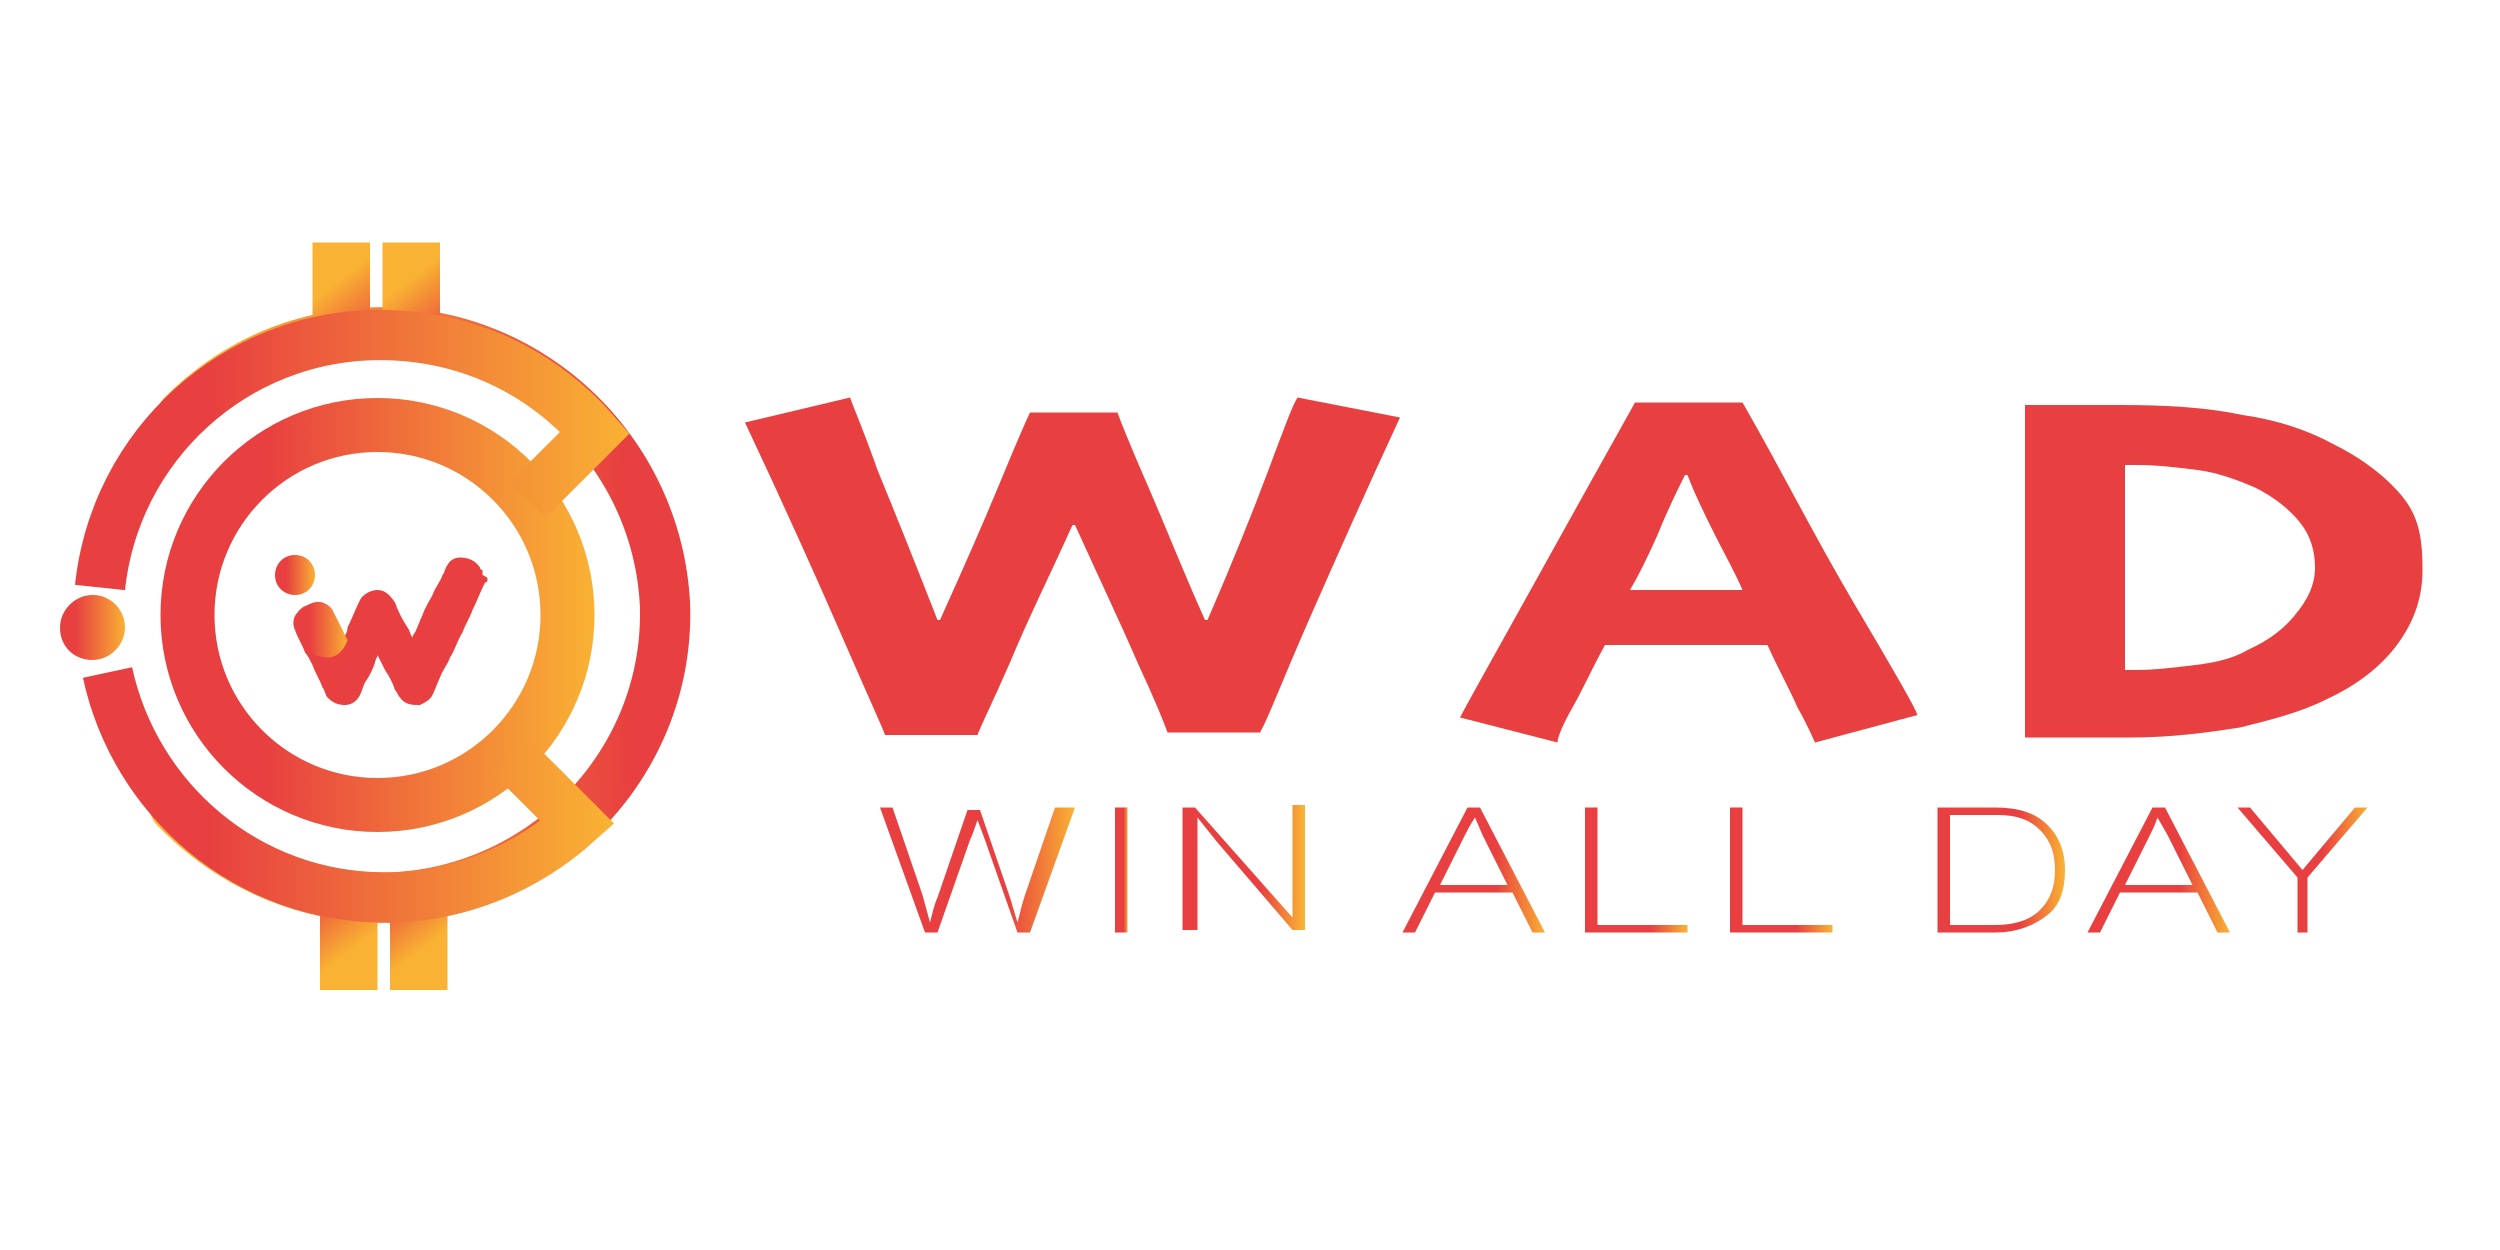 <?xml version="1.0" encoding="utf-8"?>
<!-- Generator: Adobe Illustrator 26.3.1, SVG Export Plug-In . SVG Version: 6.00 Build 0)  -->
<svg version="1.1" id="Layer_1" xmlns="http://www.w3.org/2000/svg" xmlns:xlink="http://www.w3.org/1999/xlink" x="0px" y="0px"
	 viewBox="0 0 100 50" style="enable-background:new 0 0 100 50;" xml:space="preserve">
<style type="text/css">
	.st0{fill:none;stroke:url(#SVGID_1_);stroke-width:9.533;stroke-linecap:round;stroke-miterlimit:10;}
	.st1{fill:url(#SVGID_00000097487699467290462920000004253604683317638796_);}
	.st2{fill:#E84040;}
	.st3{fill:url(#SVGID_00000134965857391962264010000003863331881494429109_);}
	
		.st4{fill:none;stroke:url(#SVGID_00000102534761059946025370000013479217525501239451_);stroke-width:7.105;stroke-miterlimit:10;}
	
		.st5{fill:none;stroke:url(#SVGID_00000081632660622724623090000009220541316026291891_);stroke-width:10.239;stroke-linecap:round;stroke-miterlimit:10;}
	.st6{fill:url(#SVGID_00000014602874621485730250000013189385804660958392_);}
	.st7{fill:url(#SVGID_00000127024808941653885770000013401445573212541589_);}
	.st8{fill:url(#SVGID_00000025426176824626901750000009613212963683012497_);}
	.st9{fill:url(#SVGID_00000119825697835480981090000017548816990343675016_);}
	.st10{fill:url(#SVGID_00000106843178809542259400000014974916100432571028_);}
	.st11{fill:url(#SVGID_00000000906677189937370450000013410673605241126812_);}
	.st12{fill:url(#SVGID_00000156568879717361043310000005472027280376050348_);}
	.st13{fill:url(#SVGID_00000102523744112511109400000018262642306603298717_);}
	.st14{fill:url(#SVGID_00000050651536963790285980000005411157126512862881_);}
	.st15{fill:url(#SVGID_00000001655382356396633580000006533292125603066037_);}
	.st16{fill:url(#SVGID_00000029011354756440907890000003905354075995127998_);}
	.st17{fill:url(#SVGID_00000078043707240591923980000013485138999280081826_);}
	.st18{fill:url(#SVGID_00000018951896643863431780000008572437544303644335_);}
	
		.st19{fill:none;stroke:url(#SVGID_00000145034749763047793770000009905629614052734105_);stroke-width:9.533;stroke-miterlimit:10;}
	
		.st20{fill:none;stroke:url(#SVGID_00000178911547652085849300000011378746887449868423_);stroke-width:9.533;stroke-miterlimit:10;}
	.st21{fill:url(#SVGID_00000026160920453485484890000012231235073910826908_);}
	
		.st22{fill:none;stroke:url(#SVGID_00000134211859228048512120000012324933994586416308_);stroke-width:2.011;stroke-linecap:round;stroke-miterlimit:10;}
	.st23{fill:url(#SVGID_00000157998917518213293280000011501426344854922121_);}
	.st24{fill:url(#SVGID_00000165955466694727069600000005247116660338977206_);}
	
		.st25{fill:none;stroke:url(#SVGID_00000117648436423533430410000010879371121085465742_);stroke-width:1.498;stroke-miterlimit:10;}
	
		.st26{fill:none;stroke:url(#SVGID_00000008833652530741904820000014991053852515253632_);stroke-width:2.16;stroke-linecap:round;stroke-miterlimit:10;}
	.st27{fill:url(#SVGID_00000049208952281777712460000001630077195066506635_);}
	.st28{fill:url(#SVGID_00000040549736589334099520000010513978428900179354_);}
	.st29{fill:url(#SVGID_00000109751947696504046080000018408291484750622346_);}
	.st30{fill:url(#SVGID_00000179629844558466680930000014329653659911624117_);}
	.st31{fill:url(#SVGID_00000008124165137573690540000017867905165847403144_);}
	.st32{fill:url(#SVGID_00000079483985208282441320000015410517186724443021_);}
	.st33{fill:url(#SVGID_00000088846649797305974860000001058846759685277616_);}
	.st34{fill:url(#SVGID_00000026873115171396231280000001278370811758728082_);}
	.st35{fill:url(#SVGID_00000168833363674128844090000008957442039566450080_);}
	.st36{fill:url(#SVGID_00000147199272752910750190000002213725647139337896_);}
	.st37{fill:url(#SVGID_00000086663927613622171400000000652387558597461635_);}
	.st38{fill:url(#SVGID_00000044176036885356342400000000332940307255436721_);}
	.st39{fill:url(#SVGID_00000148656115057956313970000002679302694674632117_);}
	
		.st40{fill:none;stroke:url(#SVGID_00000158715677139044077150000001308210657538175616_);stroke-width:2.011;stroke-miterlimit:10;}
	
		.st41{fill:none;stroke:url(#SVGID_00000118357336839354278190000008358357783139832192_);stroke-width:2.011;stroke-miterlimit:10;}
	.st42{fill:url(#SVGID_00000175282456539559833540000016736279683239061171_);}
</style>
<linearGradient id="SVGID_1_" gradientUnits="userSpaceOnUse" x1="6514.049" y1="7969.437" x2="6617.632" y2="7969.437" gradientTransform="matrix(-0.999 3.378905e-02 -3.378905e-02 -0.999 7203.854 8282.815)">
	<stop  offset="0.243" style="stop-color:#E84040"/>
	<stop  offset="1" style="stop-color:#F9B233"/>
</linearGradient>
<path class="st0" d="M328.2,502.2c9.3-9.3,21.9-15.2,36-15.7c29.5-1,54.3,22.1,55.3,51.7c1,29.5-22.1,54.3-51.7,55.3
	c-16.2,0.5-31-6.2-41.1-17.2"/>
<path d="M385.9,534.7c-0.1-0.3-0.1-0.6-0.2-0.8c0,0.1,0.2,0.5,0.2,1C385.9,534.8,385.9,534.7,385.9,534.7z"/>
<path d="M385,534.2c0.2,0.2,0.3,0.2,0.4,0.3c-0.1,0.1-0.3,0.3-0.4,0.4c-0.1-0.1-0.2-0.2-0.2-0.3C384.8,534.5,384.9,534.4,385,534.2z
	"/>
<linearGradient id="SVGID_00000163759253509793646920000009200027829422013345_" gradientUnits="userSpaceOnUse" x1="345.951" y1="532.357" x2="353.121" y2="532.357">
	<stop  offset="0.243" style="stop-color:#E84040"/>
	<stop  offset="1" style="stop-color:#F9B233"/>
</linearGradient>
<path style="fill:url(#SVGID_00000163759253509793646920000009200027829422013345_);" d="M353.1,532.3c0,2-1.6,3.6-3.6,3.6
	c-1.9,0-3.6-1.5-3.6-3.6c0-2,1.6-3.6,3.6-3.6C351.5,528.8,353.1,530.4,353.1,532.3z"/>
<path class="st2" d="M385.9,533.2C385.9,533.2,385.9,533.2,385.9,533.2c-0.1,0.2-0.1,0.5-0.2,0.7c-0.8,1.7-1.6,3.4-2.4,5.1
	c-0.7,1.4-1.3,2.8-2,4.2c-0.7,1.5-1.4,3.1-2.2,4.6c-0.6,1.3-1.2,2.6-1.8,3.9c-0.5,1.2-1.1,2.3-1.6,3.5c-0.5,0.9-1.2,1.5-2.3,1.7
	c-1.4,0.2-2.7-0.2-3.7-1.3c-0.4-0.4-0.6-0.9-0.8-1.4c-0.6-1.2-1.1-2.4-1.7-3.6c-0.4-0.9-0.9-1.8-1.3-2.8c-0.2,0.5-0.4,0.9-0.6,1.3
	c-0.6,1.2-1.1,2.4-1.7,3.6c-0.4,0.8-0.7,1.6-1.1,2.3c-0.6,1.1-1.6,1.7-2.9,1.8c-1.4,0.1-2.5-0.4-3.3-1.6c-0.4-0.6-0.6-1.3-0.9-1.9
	c-0.7-1.4-1.4-2.8-2-4.3c-0.4-0.8-0.8-1.7-1.2-2.5c-0.7-1.4-1.3-2.7-2-4.1c-0.5-1.1-0.3-2.1,0.4-3.1c1-1.4,2.9-2.1,4.5-1.5
	c0.9,0.3,1.6,1,1.9,1.9c0.2,0.5,0.5,1,0.7,1.5c0.5,1.1,1,2.1,1.5,3.2c0,0.1,0.1,0.1,0.1,0.2c0.4-0.8,0.7-1.6,1.1-2.3
	c0.8-1.7,1.6-3.4,2.4-5.1c0.5-1.1,2-1.8,3.3-1.7c1.5,0.1,2.5,0.9,3.1,2.3c0.7,1.6,1.5,3.1,2.2,4.7c0.3,0.7,0.6,1.3,0.9,2
	c0,0.1,0.1,0.1,0.1,0.2c0.2-0.4,0.4-0.7,0.5-1.1c0.5-1.2,1.1-2.3,1.6-3.5c0.6-1.3,1.2-2.6,1.8-3.9c0.6-1.3,1.2-2.6,1.8-3.9
	c0.3-0.6,0.6-1.3,0.9-1.9c0.5-0.9,1.4-1.4,2.5-1.4c1.6-0.1,2.9,0.5,3.7,1.9c0.1,0.2,0.2,0.4,0.3,0.6c0,0,0,0,0,0
	c0,0.1,0.2,0.5,0.2,1C385.9,532.8,385.9,533,385.9,533.2z"/>
<linearGradient id="SVGID_00000137843576526153570480000014722496795627418511_" gradientUnits="userSpaceOnUse" x1="349.854" y1="542.684" x2="359.326" y2="542.684">
	<stop  offset="0.243" style="stop-color:#E84040"/>
	<stop  offset="1" style="stop-color:#F9B233"/>
</linearGradient>
<path style="fill:url(#SVGID_00000137843576526153570480000014722496795627418511_);" d="M359.3,544.7c0,0-0.9,3.2-3.6,3.2
	c0,0-2.5,0.2-3.7-1.6c-0.6-1.3-1.3-2.7-1.9-4c-0.4-0.9-0.2-2,0.3-2.8c0.8-1.4,2.7-2.2,4.3-1.9c1.5,0.3,2,1.3,2,1.3L359.3,544.7z"/>
<linearGradient id="SVGID_00000170981365101146837700000015685115681688196772_" gradientUnits="userSpaceOnUse" x1="331.019" y1="540" x2="331.019" y2="540">
	<stop  offset="0.243" style="stop-color:#E84040"/>
	<stop  offset="1" style="stop-color:#F9B233"/>
</linearGradient>
<path style="fill:none;stroke:url(#SVGID_00000170981365101146837700000015685115681688196772_);stroke-width:7.105;stroke-miterlimit:10;" d="
	M331,540"/>
<linearGradient id="SVGID_00000031191514212436879680000002791159064079412641_" gradientUnits="userSpaceOnUse" x1="323.761" y1="540" x2="406.043" y2="540">
	<stop  offset="0.243" style="stop-color:#E84040"/>
	<stop  offset="1" style="stop-color:#F9B233"/>
</linearGradient>
<circle style="fill:none;stroke:url(#SVGID_00000031191514212436879680000002791159064079412641_);stroke-width:10.239;stroke-linecap:round;stroke-miterlimit:10;" cx="364.9" cy="540" r="36"/>
<g>
	<g>
		<path class="st2" d="M558.7,502.6c-6.3,13.5-12,26.2-17.2,38.2c-5.2,12-8.3,19.2-9.4,21.8h-17.5c-0.6-1.6-2.4-6-5.5-13.2
			c-3.1-7.2-7.1-16.1-11.9-26.7h-0.4c-4.5,9.4-8.5,18-12.1,25.8c-3.6,7.8-5.6,12.5-6.3,14H461c-0.6-1.5-3.2-7.7-7.9-18.6
			c-4.7-10.9-10.8-24.6-18.3-40.9l19.9-4.6c0.4,1.2,2.2,5.8,5.4,13.8c3.2,8,7.1,17.5,11.5,28.5l0.4,0c4.3-9.4,8.2-18.1,11.6-26
			s5.3-12.4,5.7-13.3h16.5c0.5,1.5,2.4,6.1,5.7,13.8c3.2,7.7,6.8,16.2,10.8,25.5l0.4,0c4.6-10.9,8.5-20.2,11.6-28
			c3.1-7.8,5-12.6,5.5-14.3L558.7,502.6z"/>
		<path class="st2" d="M657,558.7l-19.6,5.1c-0.4-1-1.4-3.3-3.1-6.8s-3.6-7.5-5.9-11.9h-30.6c-2.3,4.5-4.3,8.5-6,12s-2.7,5.7-3,6.7
			l-18.5-4.9c1.1-1.9,5.3-9.3,12.5-22.3c7.3-13,14.2-25.5,20.9-37.4h20.4c6.9,12.6,14,25.4,21.2,38.4
			C652.6,550.7,656.5,557.7,657,558.7z M623.7,535.4c-1.5-3.2-3.2-6.7-5-10.5s-3.6-7.6-5.5-11.3l-0.2,0c-1.5,3-3.3,6.8-5.4,11.3
			c-2.1,4.5-3.8,8-5.1,10.5l0,0L623.7,535.4L623.7,535.4z"/>
		<path class="st2" d="M752.7,531.3c0,5.5-1.7,10.3-5.2,14.5c-3.5,4.2-8,7.5-13.5,10c-4.8,2.2-10.2,3.9-16.2,5.1
			c-6,1.2-13,1.7-21,1.7c-3.7,0-7.8,0-12.3-0.1s-7-0.1-7.5-0.1c0-0.3,0-3.6,0.1-9.9c0.1-6.3,0.1-13.7,0.1-22.1c0-3.5,0-7.9-0.1-13.1
			c0-5.2-0.1-11.1-0.2-17.6c0.6,0,3.3,0,8,0s8,0,9.9,0c8.8,0,16.5,0.6,23.1,1.7c6.6,1.2,12.4,3,17.5,5.5c5.9,2.9,10.2,6.4,13,10.5
			C751.2,521.3,752.7,526,752.7,531.3z M732.2,530.8c0-3.1-0.9-6-2.6-8.6c-1.8-2.6-4.5-4.8-8.3-6.6c-3.4-1.6-7.1-2.7-11-3.3
			c-4-0.6-7.8-0.9-11.3-0.9c-0.4,0-0.8,0-1.3,0c-0.5,0-0.8,0-0.9,0c0,3.2-0.1,6.2-0.1,9.1s0,5.2,0,7.1c0,1.7,0,4.3,0,7.9
			s0,8.6,0.1,14.9c0.4,0,0.7,0,1,0c0.3,0,0.6,0,1,0c3.6,0,7.4-0.3,11.5-1.1c4-0.7,7.4-1.6,10-2.8c4.1-1.8,7.1-4.1,9.1-6.7
			C731.2,537.3,732.2,534.3,732.2,530.8z"/>
	</g>
</g>
<g>
	
		<linearGradient id="SVGID_00000017482462935069021120000007051204263478425504_" gradientUnits="userSpaceOnUse" x1="460.329" y1="588.403" x2="497.09" y2="588.403">
		<stop  offset="0.651" style="stop-color:#E84040"/>
		<stop  offset="1" style="stop-color:#F9B233"/>
	</linearGradient>
	<path style="fill:url(#SVGID_00000017482462935069021120000007051204263478425504_);" d="M468.8,600.3l-8.5-23.8h2.3l5.8,16.4
		l1.6,5.1h0.1c0.6-2.1,1.2-3.7,1.6-4.9l5.9-16.7h2.4l5.9,16.6l1.6,4.9h0.1c0.6-2.1,1.1-3.8,1.6-5.1l5.7-16.4h2.2l-8.4,23.8h-2.5
		l-6.2-17.7l-1.2-4h-0.1c-0.4,1.6-0.9,2.9-1.2,4l-6.2,17.7H468.8z"/>
	
		<linearGradient id="SVGID_00000172438557669810583690000008601253256457651869_" gradientUnits="userSpaceOnUse" x1="504.971" y1="588.403" x2="507.26" y2="588.403">
		<stop  offset="0.651" style="stop-color:#E84040"/>
		<stop  offset="1" style="stop-color:#F9B233"/>
	</linearGradient>
	<path style="fill:url(#SVGID_00000172438557669810583690000008601253256457651869_);" d="M505,600.3v-23.8h2.3v23.8H505z"/>
	
		<linearGradient id="SVGID_00000084520629889493193750000008981354759499174837_" gradientUnits="userSpaceOnUse" x1="517.385" y1="588.403" x2="540.499" y2="588.403">
		<stop  offset="0.651" style="stop-color:#E84040"/>
		<stop  offset="1" style="stop-color:#F9B233"/>
	</linearGradient>
	<path style="fill:url(#SVGID_00000084520629889493193750000008981354759499174837_);" d="M517.4,600.3v-23.8h2.6l14.6,16.8l3.7,4.5
		h0.1v-21.3h2.2v23.8h-2.4l-14.4-16.4l-4-4.8h-0.1v21.2H517.4z"/>
	
		<linearGradient id="SVGID_00000042721259597311184080000000591165810005344148_" gradientUnits="userSpaceOnUse" x1="559.561" y1="588.403" x2="586.505" y2="588.403">
		<stop  offset="0.651" style="stop-color:#E84040"/>
		<stop  offset="1" style="stop-color:#F9B233"/>
	</linearGradient>
	<path style="fill:url(#SVGID_00000042721259597311184080000000591165810005344148_);" d="M559.6,600.3l12.2-23.8h2.6l12.2,23.8
		h-2.4l-3.9-7.6h-14.5l-3.9,7.6H559.6z M571.3,581.8l-4.8,9.4h13l-4.8-9.4l-1.7-3.5h-0.1C572.4,579.6,571.8,580.8,571.3,581.8z"/>
	
		<linearGradient id="SVGID_00000116956571808436052770000003522692463770211477_" gradientUnits="userSpaceOnUse" x1="593.989" y1="588.403" x2="613.228" y2="588.403">
		<stop  offset="0.651" style="stop-color:#E84040"/>
		<stop  offset="1" style="stop-color:#F9B233"/>
	</linearGradient>
	<path style="fill:url(#SVGID_00000116956571808436052770000003522692463770211477_);" d="M594,600.3v-23.8h2.3v22.2h16.9v1.6H594z"
		/>
	
		<linearGradient id="SVGID_00000066500565226029667270000007961824668781019026_" gradientUnits="userSpaceOnUse" x1="621.548" y1="588.403" x2="640.787" y2="588.403">
		<stop  offset="0.651" style="stop-color:#E84040"/>
		<stop  offset="1" style="stop-color:#F9B233"/>
	</linearGradient>
	<path style="fill:url(#SVGID_00000066500565226029667270000007961824668781019026_);" d="M621.5,600.3v-23.8h2.3v22.2h16.9v1.6
		H621.5z"/>
	
		<linearGradient id="SVGID_00000053531498641709912240000002423523613221581238_" gradientUnits="userSpaceOnUse" x1="660.686" y1="588.403" x2="684.812" y2="588.403">
		<stop  offset="0.651" style="stop-color:#E84040"/>
		<stop  offset="1" style="stop-color:#F9B233"/>
	</linearGradient>
	<path style="fill:url(#SVGID_00000053531498641709912240000002423523613221581238_);" d="M660.7,600.3v-23.8h11
		c4.4,0,7.7,1.1,9.9,3.2c2.2,2.2,3.3,5.1,3.3,8.7c0,3.6-1.1,6.5-3.4,8.6c-2.3,2.1-5.6,3.2-10,3.2H660.7z M663,598.8h8.3
		c3.7,0,6.5-0.9,8.3-2.7c1.9-1.8,2.8-4.3,2.8-7.6c0-3.3-0.9-5.8-2.7-7.7c-1.8-1.8-4.5-2.7-8.2-2.7H663V598.8z"/>
	
		<linearGradient id="SVGID_00000018205104656064231330000008769400770766396085_" gradientUnits="userSpaceOnUse" x1="689.302" y1="588.403" x2="716.246" y2="588.403">
		<stop  offset="0.651" style="stop-color:#E84040"/>
		<stop  offset="1" style="stop-color:#F9B233"/>
	</linearGradient>
	<path style="fill:url(#SVGID_00000018205104656064231330000008769400770766396085_);" d="M689.3,600.3l12.2-23.8h2.6l12.2,23.8
		h-2.4l-3.9-7.6h-14.5l-3.9,7.6H689.3z M701.1,581.8l-4.8,9.4h13l-4.8-9.4l-1.7-3.5h-0.1C702.1,579.6,701.6,580.8,701.1,581.8z"/>
	
		<linearGradient id="SVGID_00000034066338386767339300000011412964106253924510_" gradientUnits="userSpaceOnUse" x1="717.479" y1="588.403" x2="742.529" y2="588.403">
		<stop  offset="0.651" style="stop-color:#E84040"/>
		<stop  offset="1" style="stop-color:#F9B233"/>
	</linearGradient>
	<path style="fill:url(#SVGID_00000034066338386767339300000011412964106253924510_);" d="M728.8,600.3v-10.6l-11.4-13.2h2.5
		l10,11.6h0.1l10-11.6h2.5l-11.4,13.3v10.5H728.8z"/>
</g>
<linearGradient id="SVGID_00000059269656738896461680000008094714612727593605_" gradientUnits="userSpaceOnUse" x1="-10037.039" y1="10696.861" x2="-10025.961" y2="10711.314" gradientTransform="matrix(-1 0 0 -1 -9669.33 11188.665)">
	<stop  offset="0.243" style="stop-color:#E84040"/>
	<stop  offset="1" style="stop-color:#F9B233"/>
</linearGradient>
<polygon style="fill:url(#SVGID_00000059269656738896461680000008094714612727593605_);" points="352.8,469.1 363.7,469.1 
	363.7,489.9 352.8,489.9 "/>
<linearGradient id="SVGID_00000042714783194708094420000012547233248359860881_" gradientUnits="userSpaceOnUse" x1="-10050.329" y1="10696.861" x2="-10039.251" y2="10711.314" gradientTransform="matrix(-1 0 0 -1 -9669.33 11188.665)">
	<stop  offset="0.243" style="stop-color:#E84040"/>
	<stop  offset="1" style="stop-color:#F9B233"/>
</linearGradient>
<polygon style="fill:url(#SVGID_00000042714783194708094420000012547233248359860881_);" points="366.1,469.1 377,469.1 377,489.9 
	366.1,489.9 "/>
<linearGradient id="SVGID_00000043453850193814087770000000873143697352353411_" gradientUnits="userSpaceOnUse" x1="359.916" y1="242.152" x2="370.995" y2="256.605" gradientTransform="matrix(1 0 0 1 3.392 346.044)">
	<stop  offset="0.243" style="stop-color:#E84040"/>
	<stop  offset="1" style="stop-color:#F9B233"/>
</linearGradient>
<rect x="367.3" y="590.1" style="fill:url(#SVGID_00000043453850193814087770000000873143697352353411_);" width="10.9" height="20.8"/>
<linearGradient id="SVGID_00000080916962027641395970000015959285902665248129_" gradientUnits="userSpaceOnUse" x1="346.626" y1="242.152" x2="357.705" y2="256.605" gradientTransform="matrix(1 0 0 1 3.392 346.044)">
	<stop  offset="0.243" style="stop-color:#E84040"/>
	<stop  offset="1" style="stop-color:#F9B233"/>
</linearGradient>
<rect x="354" y="590.1" style="fill:url(#SVGID_00000080916962027641395970000015959285902665248129_);" width="10.9" height="20.8"/>
<linearGradient id="SVGID_00000057109951321874930570000012631180991974960575_" gradientUnits="userSpaceOnUse" x1="307.966" y1="508.368" x2="412.982" y2="508.368">
	<stop  offset="0.243" style="stop-color:#E84040"/>
	<stop  offset="1" style="stop-color:#F9B233"/>
</linearGradient>
<path style="fill:none;stroke:url(#SVGID_00000057109951321874930570000012631180991974960575_);stroke-width:9.533;stroke-miterlimit:10;" d="
	M393.5,518l13-13c-9.8-11.4-24.3-18.6-40.5-18.6c-27.7,0-50.5,21.1-53.2,48"/>
<linearGradient id="SVGID_00000178204294564957811640000015393920074414743936_" gradientUnits="userSpaceOnUse" x1="308.849" y1="574.051" x2="409.343" y2="574.051">
	<stop  offset="0.243" style="stop-color:#E84040"/>
	<stop  offset="1" style="stop-color:#F9B233"/>
</linearGradient>
<path style="fill:none;stroke:url(#SVGID_00000178204294564957811640000015393920074414743936_);stroke-width:9.533;stroke-miterlimit:10;" d="
	M313.5,550.8c5,24.4,26.6,42.7,52.4,42.7c14.1,0,27-5.5,36.5-14.4l-12.9-12.9"/>
<linearGradient id="SVGID_00000152960420318479890230000014010938380479555769_" gradientUnits="userSpaceOnUse" x1="304.557" y1="542.656" x2="317.255" y2="542.656">
	<stop  offset="0.243" style="stop-color:#E84040"/>
	<stop  offset="1" style="stop-color:#F9B233"/>
</linearGradient>
<path style="fill:url(#SVGID_00000152960420318479890230000014010938380479555769_);" d="M313.4,536.8c-0.1,0-0.3-0.1-0.4-0.1
	c0,0,0,0,0,0c-0.7-0.2-1.4-0.4-2.1-0.3c-3.5,0-6.3,2.8-6.3,6.3c0,3.6,3,6.4,6.3,6.3c3.5,0.1,6.4-2.9,6.4-6.4
	C317.2,540.1,315.7,537.8,313.4,536.8z"/>
<linearGradient id="SVGID_00000097499130649841675790000003745852394187240882_" gradientUnits="userSpaceOnUse" x1="6893.096" y1="8496.376" x2="6914.942" y2="8496.376" gradientTransform="matrix(-0.999 3.378905e-02 -3.378905e-02 -0.999 7203.854 8282.815)">
	<stop  offset="0.243" style="stop-color:#E84040"/>
	<stop  offset="1" style="stop-color:#F9B233"/>
</linearGradient>
<path style="fill:none;stroke:url(#SVGID_00000097499130649841675790000003745852394187240882_);stroke-width:2.011;stroke-linecap:round;stroke-miterlimit:10;" d="
	M7.3,16.6c2-2,4.6-3.2,7.6-3.3c6.2-0.2,11.4,4.7,11.7,10.9c0.2,6.2-4.7,11.4-10.9,11.7C12.3,36,9.2,34.6,7,32.3"/>
<path d="M19.5,23.5c0-0.1,0-0.1,0-0.2C19.5,23.3,19.5,23.4,19.5,23.5C19.5,23.5,19.5,23.5,19.5,23.5z"/>
<path d="M19.3,23.4C19.4,23.4,19.4,23.4,19.3,23.4c0,0.1,0,0.1,0,0.2C19.3,23.5,19.3,23.5,19.3,23.4C19.3,23.5,19.3,23.4,19.3,23.4z
	"/>
<linearGradient id="SVGID_00000147912739023893549360000017106551565963233164_" gradientUnits="userSpaceOnUse" x1="11.097" y1="23.004" x2="12.609" y2="23.004">
	<stop  offset="0.243" style="stop-color:#E84040"/>
	<stop  offset="1" style="stop-color:#F9B233"/>
</linearGradient>
<path style="fill:url(#SVGID_00000147912739023893549360000017106551565963233164_);" d="M12.6,23c0,0.4-0.3,0.8-0.8,0.8
	c-0.4,0-0.8-0.3-0.8-0.8c0-0.4,0.3-0.8,0.8-0.8C12.3,22.2,12.6,22.6,12.6,23z"/>
<path class="st2" d="M19.5,23.2C19.5,23.2,19.5,23.2,19.5,23.2c0,0,0,0.1-0.1,0.1c-0.2,0.4-0.3,0.7-0.5,1.1
	c-0.1,0.3-0.3,0.6-0.4,0.9c-0.2,0.3-0.3,0.7-0.5,1c-0.1,0.3-0.3,0.5-0.4,0.8c-0.1,0.2-0.2,0.5-0.3,0.7c-0.1,0.2-0.3,0.3-0.5,0.4
	c-0.3,0-0.6,0-0.8-0.3c-0.1-0.1-0.1-0.2-0.2-0.3c-0.1-0.3-0.2-0.5-0.4-0.8c-0.1-0.2-0.2-0.4-0.3-0.6c0,0.1-0.1,0.2-0.1,0.3
	c-0.1,0.3-0.2,0.5-0.4,0.8c-0.1,0.2-0.1,0.3-0.2,0.5c-0.1,0.2-0.3,0.4-0.6,0.4c-0.3,0-0.5-0.1-0.7-0.3c-0.1-0.1-0.1-0.3-0.2-0.4
	c-0.1-0.3-0.3-0.6-0.4-0.9c-0.1-0.2-0.2-0.4-0.3-0.5c-0.1-0.3-0.3-0.6-0.4-0.9c-0.1-0.2-0.1-0.5,0.1-0.7c0.2-0.3,0.6-0.4,0.9-0.3
	c0.2,0.1,0.3,0.2,0.4,0.4c0,0.1,0.1,0.2,0.2,0.3c0.1,0.2,0.2,0.4,0.3,0.7c0,0,0,0,0,0c0.1-0.2,0.2-0.3,0.2-0.5
	c0.2-0.4,0.3-0.7,0.5-1.1c0.1-0.2,0.4-0.4,0.7-0.4c0.3,0,0.5,0.2,0.7,0.5c0.1,0.3,0.3,0.7,0.5,1c0.1,0.1,0.1,0.3,0.2,0.4
	c0,0,0,0,0,0c0-0.1,0.1-0.2,0.1-0.2c0.1-0.2,0.2-0.5,0.3-0.7c0.1-0.3,0.3-0.6,0.4-0.8c0.1-0.3,0.3-0.5,0.4-0.8
	c0.1-0.1,0.1-0.3,0.2-0.4c0.1-0.2,0.3-0.3,0.5-0.3c0.3,0,0.6,0.1,0.8,0.4c0,0,0,0.1,0.1,0.1c0,0,0,0,0,0c0,0,0,0.1,0,0.2
	C19.5,23.1,19.5,23.1,19.5,23.2z"/>
<linearGradient id="SVGID_00000067958628578381250280000006407013222720823204_" gradientUnits="userSpaceOnUse" x1="11.92" y1="25.182" x2="13.918" y2="25.182">
	<stop  offset="0.243" style="stop-color:#E84040"/>
	<stop  offset="1" style="stop-color:#F9B233"/>
</linearGradient>
<path style="fill:url(#SVGID_00000067958628578381250280000006407013222720823204_);" d="M13.9,25.6c0,0-0.2,0.7-0.8,0.7
	c0,0-0.5,0-0.8-0.3c-0.1-0.3-0.3-0.6-0.4-0.9c-0.1-0.2,0-0.4,0.1-0.6c0.2-0.3,0.6-0.5,0.9-0.4c0.3,0.1,0.4,0.3,0.4,0.3L13.9,25.6z"
	/>
<linearGradient id="SVGID_00000157287216009744865230000000292120922427367612_" gradientUnits="userSpaceOnUse" x1="7.947" y1="24.616" x2="7.947" y2="24.616">
	<stop  offset="0.243" style="stop-color:#E84040"/>
	<stop  offset="1" style="stop-color:#F9B233"/>
</linearGradient>
<path style="fill:none;stroke:url(#SVGID_00000157287216009744865230000000292120922427367612_);stroke-width:1.498;stroke-miterlimit:10;" d="
	M7.9,24.6"/>
<linearGradient id="SVGID_00000168109841683049674380000015910554787340903832_" gradientUnits="userSpaceOnUse" x1="6.417" y1="24.616" x2="23.771" y2="24.616">
	<stop  offset="0.243" style="stop-color:#E84040"/>
	<stop  offset="1" style="stop-color:#F9B233"/>
</linearGradient>
<circle style="fill:none;stroke:url(#SVGID_00000168109841683049674380000015910554787340903832_);stroke-width:2.16;stroke-linecap:round;stroke-miterlimit:10;" cx="15.1" cy="24.6" r="7.6"/>
<g>
	<g>
		<path class="st2" d="M56,16.7c-1.3,2.8-2.5,5.5-3.6,8c-1.1,2.5-1.7,4.1-2,4.6h-3.7c-0.1-0.3-0.5-1.3-1.2-2.8
			C44.9,25.1,44,23.2,43,21h-0.1c-0.9,2-1.8,3.8-2.5,5.5c-0.7,1.6-1.2,2.6-1.3,2.9h-3.7c-0.1-0.3-0.7-1.6-1.7-3.9
			c-1-2.3-2.3-5.2-3.9-8.6l4.2-1c0.1,0.3,0.5,1.2,1.1,2.9c0.7,1.7,1.5,3.7,2.4,6l0.1,0c0.9-2,1.7-3.8,2.4-5.5
			c0.7-1.7,1.1-2.6,1.2-2.8h3.5c0.1,0.3,0.5,1.3,1.2,2.9c0.7,1.6,1.4,3.4,2.3,5.4l0.1,0c1-2.3,1.8-4.3,2.4-5.9s1-2.7,1.2-3L56,16.7z
			"/>
		<path class="st2" d="M76.7,28.6l-4.1,1.1c-0.1-0.2-0.3-0.7-0.7-1.4c-0.3-0.7-0.8-1.6-1.2-2.5h-6.5c-0.5,0.9-0.9,1.8-1.3,2.5
			s-0.6,1.2-0.6,1.4l-3.9-1c0.2-0.4,1.1-2,2.6-4.7c1.5-2.7,3-5.4,4.4-7.9h4.3c1.5,2.6,2.9,5.4,4.5,8.1
			C75.8,26.9,76.6,28.3,76.7,28.6z M69.7,23.6c-0.3-0.7-0.7-1.4-1.1-2.2c-0.4-0.8-0.8-1.6-1.1-2.4l-0.1,0c-0.3,0.6-0.7,1.4-1.1,2.4
			c-0.4,0.9-0.8,1.7-1.1,2.2l0,0L69.7,23.6L69.7,23.6z"/>
		<path class="st2" d="M96.9,22.8c0,1.2-0.4,2.2-1.1,3.1c-0.7,0.9-1.7,1.6-2.8,2.1c-1,0.5-2.2,0.8-3.4,1.1c-1.3,0.2-2.7,0.4-4.4,0.4
			c-0.8,0-1.7,0-2.6,0s-1.5,0-1.6,0c0-0.1,0-0.8,0-2.1c0-1.3,0-2.9,0-4.7c0-0.7,0-1.7,0-2.8c0-1.1,0-2.3,0-3.7c0.1,0,0.7,0,1.7,0
			c1,0,1.7,0,2.1,0c1.9,0,3.5,0.1,4.9,0.4c1.4,0.2,2.6,0.6,3.7,1.2c1.2,0.6,2.2,1.4,2.8,2.2S96.9,21.7,96.9,22.8z M92.6,22.7
			c0-0.7-0.2-1.3-0.6-1.8c-0.4-0.5-1-1-1.8-1.4c-0.7-0.3-1.5-0.6-2.3-0.7s-1.6-0.2-2.4-0.2c-0.1,0-0.2,0-0.3,0c-0.1,0-0.2,0-0.2,0
			c0,0.7,0,1.3,0,1.9c0,0.6,0,1.1,0,1.5c0,0.3,0,0.9,0,1.7s0,1.8,0,3.1c0.1,0,0.1,0,0.2,0c0.1,0,0.1,0,0.2,0c0.8,0,1.6-0.1,2.4-0.2
			c0.9-0.1,1.6-0.3,2.1-0.6c0.9-0.4,1.5-0.9,1.9-1.4C92.3,24,92.6,23.4,92.6,22.7z"/>
	</g>
</g>
<g>
	
		<linearGradient id="SVGID_00000130633548422149893910000004993251218318263686_" gradientUnits="userSpaceOnUse" x1="35.22" y1="34.825" x2="42.974" y2="34.825">
		<stop  offset="0.651" style="stop-color:#E84040"/>
		<stop  offset="1" style="stop-color:#F9B233"/>
	</linearGradient>
	<path style="fill:url(#SVGID_00000130633548422149893910000004993251218318263686_);" d="M37,37.3l-1.8-5h0.5l1.2,3.5l0.3,1.1h0
		c0.1-0.4,0.2-0.8,0.3-1l1.2-3.5h0.5l1.2,3.5l0.3,1h0c0.1-0.4,0.2-0.8,0.3-1.1l1.2-3.5H43l-1.8,5h-0.5l-1.3-3.7l-0.3-0.8h0
		c-0.1,0.3-0.2,0.6-0.3,0.8l-1.3,3.7H37z"/>
	
		<linearGradient id="SVGID_00000063629295431265584640000015950833660669974713_" gradientUnits="userSpaceOnUse" x1="44.636" y1="34.825" x2="45.118" y2="34.825">
		<stop  offset="0.651" style="stop-color:#E84040"/>
		<stop  offset="1" style="stop-color:#F9B233"/>
	</linearGradient>
	<path style="fill:url(#SVGID_00000063629295431265584640000015950833660669974713_);" d="M44.6,37.3v-5h0.5v5H44.6z"/>
	
		<linearGradient id="SVGID_00000022558931460836879840000012356090836806485400_" gradientUnits="userSpaceOnUse" x1="47.254" y1="34.825" x2="52.129" y2="34.825">
		<stop  offset="0.651" style="stop-color:#E84040"/>
		<stop  offset="1" style="stop-color:#F9B233"/>
	</linearGradient>
	<path style="fill:url(#SVGID_00000022558931460836879840000012356090836806485400_);" d="M47.3,37.3v-5h0.5l3.1,3.5l0.8,0.9h0v-4.5
		h0.5v5h-0.5l-3-3.5l-0.8-1h0v4.5H47.3z"/>
	
		<linearGradient id="SVGID_00000017507465761808691060000010678717669168910000_" gradientUnits="userSpaceOnUse" x1="56.149" y1="34.825" x2="61.832" y2="34.825">
		<stop  offset="0.651" style="stop-color:#E84040"/>
		<stop  offset="1" style="stop-color:#F9B233"/>
	</linearGradient>
	<path style="fill:url(#SVGID_00000017507465761808691060000010678717669168910000_);" d="M56.1,37.3l2.6-5h0.5l2.6,5h-0.5l-0.8-1.6
		h-3.1l-0.8,1.6H56.1z M58.6,33.4l-1,2h2.7l-1-2L59,32.7h0C58.8,33,58.7,33.2,58.6,33.4z"/>
	
		<linearGradient id="SVGID_00000046314798793161061940000001648610916810321315_" gradientUnits="userSpaceOnUse" x1="63.411" y1="34.825" x2="67.468" y2="34.825">
		<stop  offset="0.651" style="stop-color:#E84040"/>
		<stop  offset="1" style="stop-color:#F9B233"/>
	</linearGradient>
	<path style="fill:url(#SVGID_00000046314798793161061940000001648610916810321315_);" d="M63.4,37.3v-5h0.5V37h3.6v0.3H63.4z"/>
	
		<linearGradient id="SVGID_00000004504080601378247150000002958767341592260228_" gradientUnits="userSpaceOnUse" x1="69.223" y1="34.825" x2="73.281" y2="34.825">
		<stop  offset="0.651" style="stop-color:#E84040"/>
		<stop  offset="1" style="stop-color:#F9B233"/>
	</linearGradient>
	<path style="fill:url(#SVGID_00000004504080601378247150000002958767341592260228_);" d="M69.2,37.3v-5h0.5V37h3.6v0.3H69.2z"/>
	
		<linearGradient id="SVGID_00000134218927819836464000000011119333044018393478_" gradientUnits="userSpaceOnUse" x1="77.478" y1="34.825" x2="82.566" y2="34.825">
		<stop  offset="0.651" style="stop-color:#E84040"/>
		<stop  offset="1" style="stop-color:#F9B233"/>
	</linearGradient>
	<path style="fill:url(#SVGID_00000134218927819836464000000011119333044018393478_);" d="M77.5,37.3v-5h2.3c0.9,0,1.6,0.2,2.1,0.7
		c0.5,0.5,0.7,1.1,0.7,1.8c0,0.8-0.2,1.4-0.7,1.8c-0.5,0.4-1.2,0.7-2.1,0.7H77.5z M78,37h1.8c0.8,0,1.4-0.2,1.8-0.6
		c0.4-0.4,0.6-0.9,0.6-1.6c0-0.7-0.2-1.2-0.6-1.6c-0.4-0.4-0.9-0.6-1.7-0.6H78V37z"/>
	
		<linearGradient id="SVGID_00000035520380941135947730000003777248103599205545_" gradientUnits="userSpaceOnUse" x1="83.513" y1="34.825" x2="89.196" y2="34.825">
		<stop  offset="0.651" style="stop-color:#E84040"/>
		<stop  offset="1" style="stop-color:#F9B233"/>
	</linearGradient>
	<path style="fill:url(#SVGID_00000035520380941135947730000003777248103599205545_);" d="M83.5,37.3l2.6-5h0.5l2.6,5h-0.5l-0.8-1.6
		h-3.1L84,37.3H83.5z M86,33.4l-1,2h2.7l-1-2l-0.4-0.7h0C86.2,33,86.1,33.2,86,33.4z"/>
	
		<linearGradient id="SVGID_00000011711134579971371480000005562853756707742091_" gradientUnits="userSpaceOnUse" x1="89.456" y1="34.825" x2="94.74" y2="34.825">
		<stop  offset="0.651" style="stop-color:#E84040"/>
		<stop  offset="1" style="stop-color:#F9B233"/>
	</linearGradient>
	<path style="fill:url(#SVGID_00000011711134579971371480000005562853756707742091_);" d="M91.9,37.3v-2.2l-2.4-2.8H90l2.1,2.5h0
		l2.1-2.5h0.5l-2.4,2.8v2.2H91.9z"/>
</g>
<linearGradient id="SVGID_00000101083499625172830720000009900938011282831760_" gradientUnits="userSpaceOnUse" x1="-9685.016" y1="11174.214" x2="-9682.679" y2="11177.263" gradientTransform="matrix(-1 0 0 -1 -9669.33 11188.665)">
	<stop  offset="0.243" style="stop-color:#E84040"/>
	<stop  offset="1" style="stop-color:#F9B233"/>
</linearGradient>
<polygon style="fill:url(#SVGID_00000101083499625172830720000009900938011282831760_);" points="12.5,9.7 14.8,9.7 14.8,14 
	12.5,14 "/>
<linearGradient id="SVGID_00000147215749780831992680000004475844497756382378_" gradientUnits="userSpaceOnUse" x1="-9687.818" y1="11174.214" x2="-9685.481" y2="11177.263" gradientTransform="matrix(-1 0 0 -1 -9669.33 11188.665)">
	<stop  offset="0.243" style="stop-color:#E84040"/>
	<stop  offset="1" style="stop-color:#F9B233"/>
</linearGradient>
<polygon style="fill:url(#SVGID_00000147215749780831992680000004475844497756382378_);" points="15.3,9.7 17.6,9.7 17.6,14 
	15.3,14 "/>
<linearGradient id="SVGID_00000128463085755316744350000001505656557370824076_" gradientUnits="userSpaceOnUse" x1="11.365" y1="-311.262" x2="13.702" y2="-308.214" gradientTransform="matrix(1 0 0 1 3.392 346.044)">
	<stop  offset="0.243" style="stop-color:#E84040"/>
	<stop  offset="1" style="stop-color:#F9B233"/>
</linearGradient>
<rect x="15.6" y="35.2" style="fill:url(#SVGID_00000128463085755316744350000001505656557370824076_);" width="2.3" height="4.4"/>
<linearGradient id="SVGID_00000170982795659757752370000013576242190481394111_" gradientUnits="userSpaceOnUse" x1="8.562" y1="-311.262" x2="10.899" y2="-308.214" gradientTransform="matrix(1 0 0 1 3.392 346.044)">
	<stop  offset="0.243" style="stop-color:#E84040"/>
	<stop  offset="1" style="stop-color:#F9B233"/>
</linearGradient>
<rect x="12.8" y="35.2" style="fill:url(#SVGID_00000170982795659757752370000013576242190481394111_);" width="2.3" height="4.4"/>
<linearGradient id="SVGID_00000047052176092634914350000001856898447858898849_" gradientUnits="userSpaceOnUse" x1="3.085" y1="17.945" x2="25.234" y2="17.945">
	<stop  offset="0.243" style="stop-color:#E84040"/>
	<stop  offset="1" style="stop-color:#F9B233"/>
</linearGradient>
<path style="fill:none;stroke:url(#SVGID_00000047052176092634914350000001856898447858898849_);stroke-width:2.011;stroke-miterlimit:10;" d="
	M21.1,20l2.7-2.7c-2.1-2.4-5.1-3.9-8.6-3.9c-5.8,0-10.6,4.4-11.2,10.1"/>
<linearGradient id="SVGID_00000049204329067789371030000014682493651770914495_" gradientUnits="userSpaceOnUse" x1="3.271" y1="31.798" x2="24.467" y2="31.798">
	<stop  offset="0.243" style="stop-color:#E84040"/>
	<stop  offset="1" style="stop-color:#F9B233"/>
</linearGradient>
<path style="fill:none;stroke:url(#SVGID_00000049204329067789371030000014682493651770914495_);stroke-width:2.011;stroke-miterlimit:10;" d="
	M4.3,26.9c1.1,5.1,5.6,9,11.1,9c3,0,5.7-1.2,7.7-3l-2.7-2.7"/>
<linearGradient id="SVGID_00000123419909926955629290000001690676111244620985_" gradientUnits="userSpaceOnUse" x1="2.366" y1="25.176" x2="5.044" y2="25.176">
	<stop  offset="0.243" style="stop-color:#E84040"/>
	<stop  offset="1" style="stop-color:#F9B233"/>
</linearGradient>
<path style="fill:url(#SVGID_00000123419909926955629290000001690676111244620985_);" d="M4.2,23.9C4.2,23.9,4.2,23.9,4.2,23.9
	C4.1,23.9,4.1,23.9,4.2,23.9c-0.2-0.1-0.4-0.1-0.5-0.1c-0.7,0-1.3,0.6-1.3,1.3c0,0.8,0.6,1.3,1.3,1.3c0.7,0,1.3-0.6,1.3-1.3
	C5,24.6,4.7,24.1,4.2,23.9z"/>
</svg>
